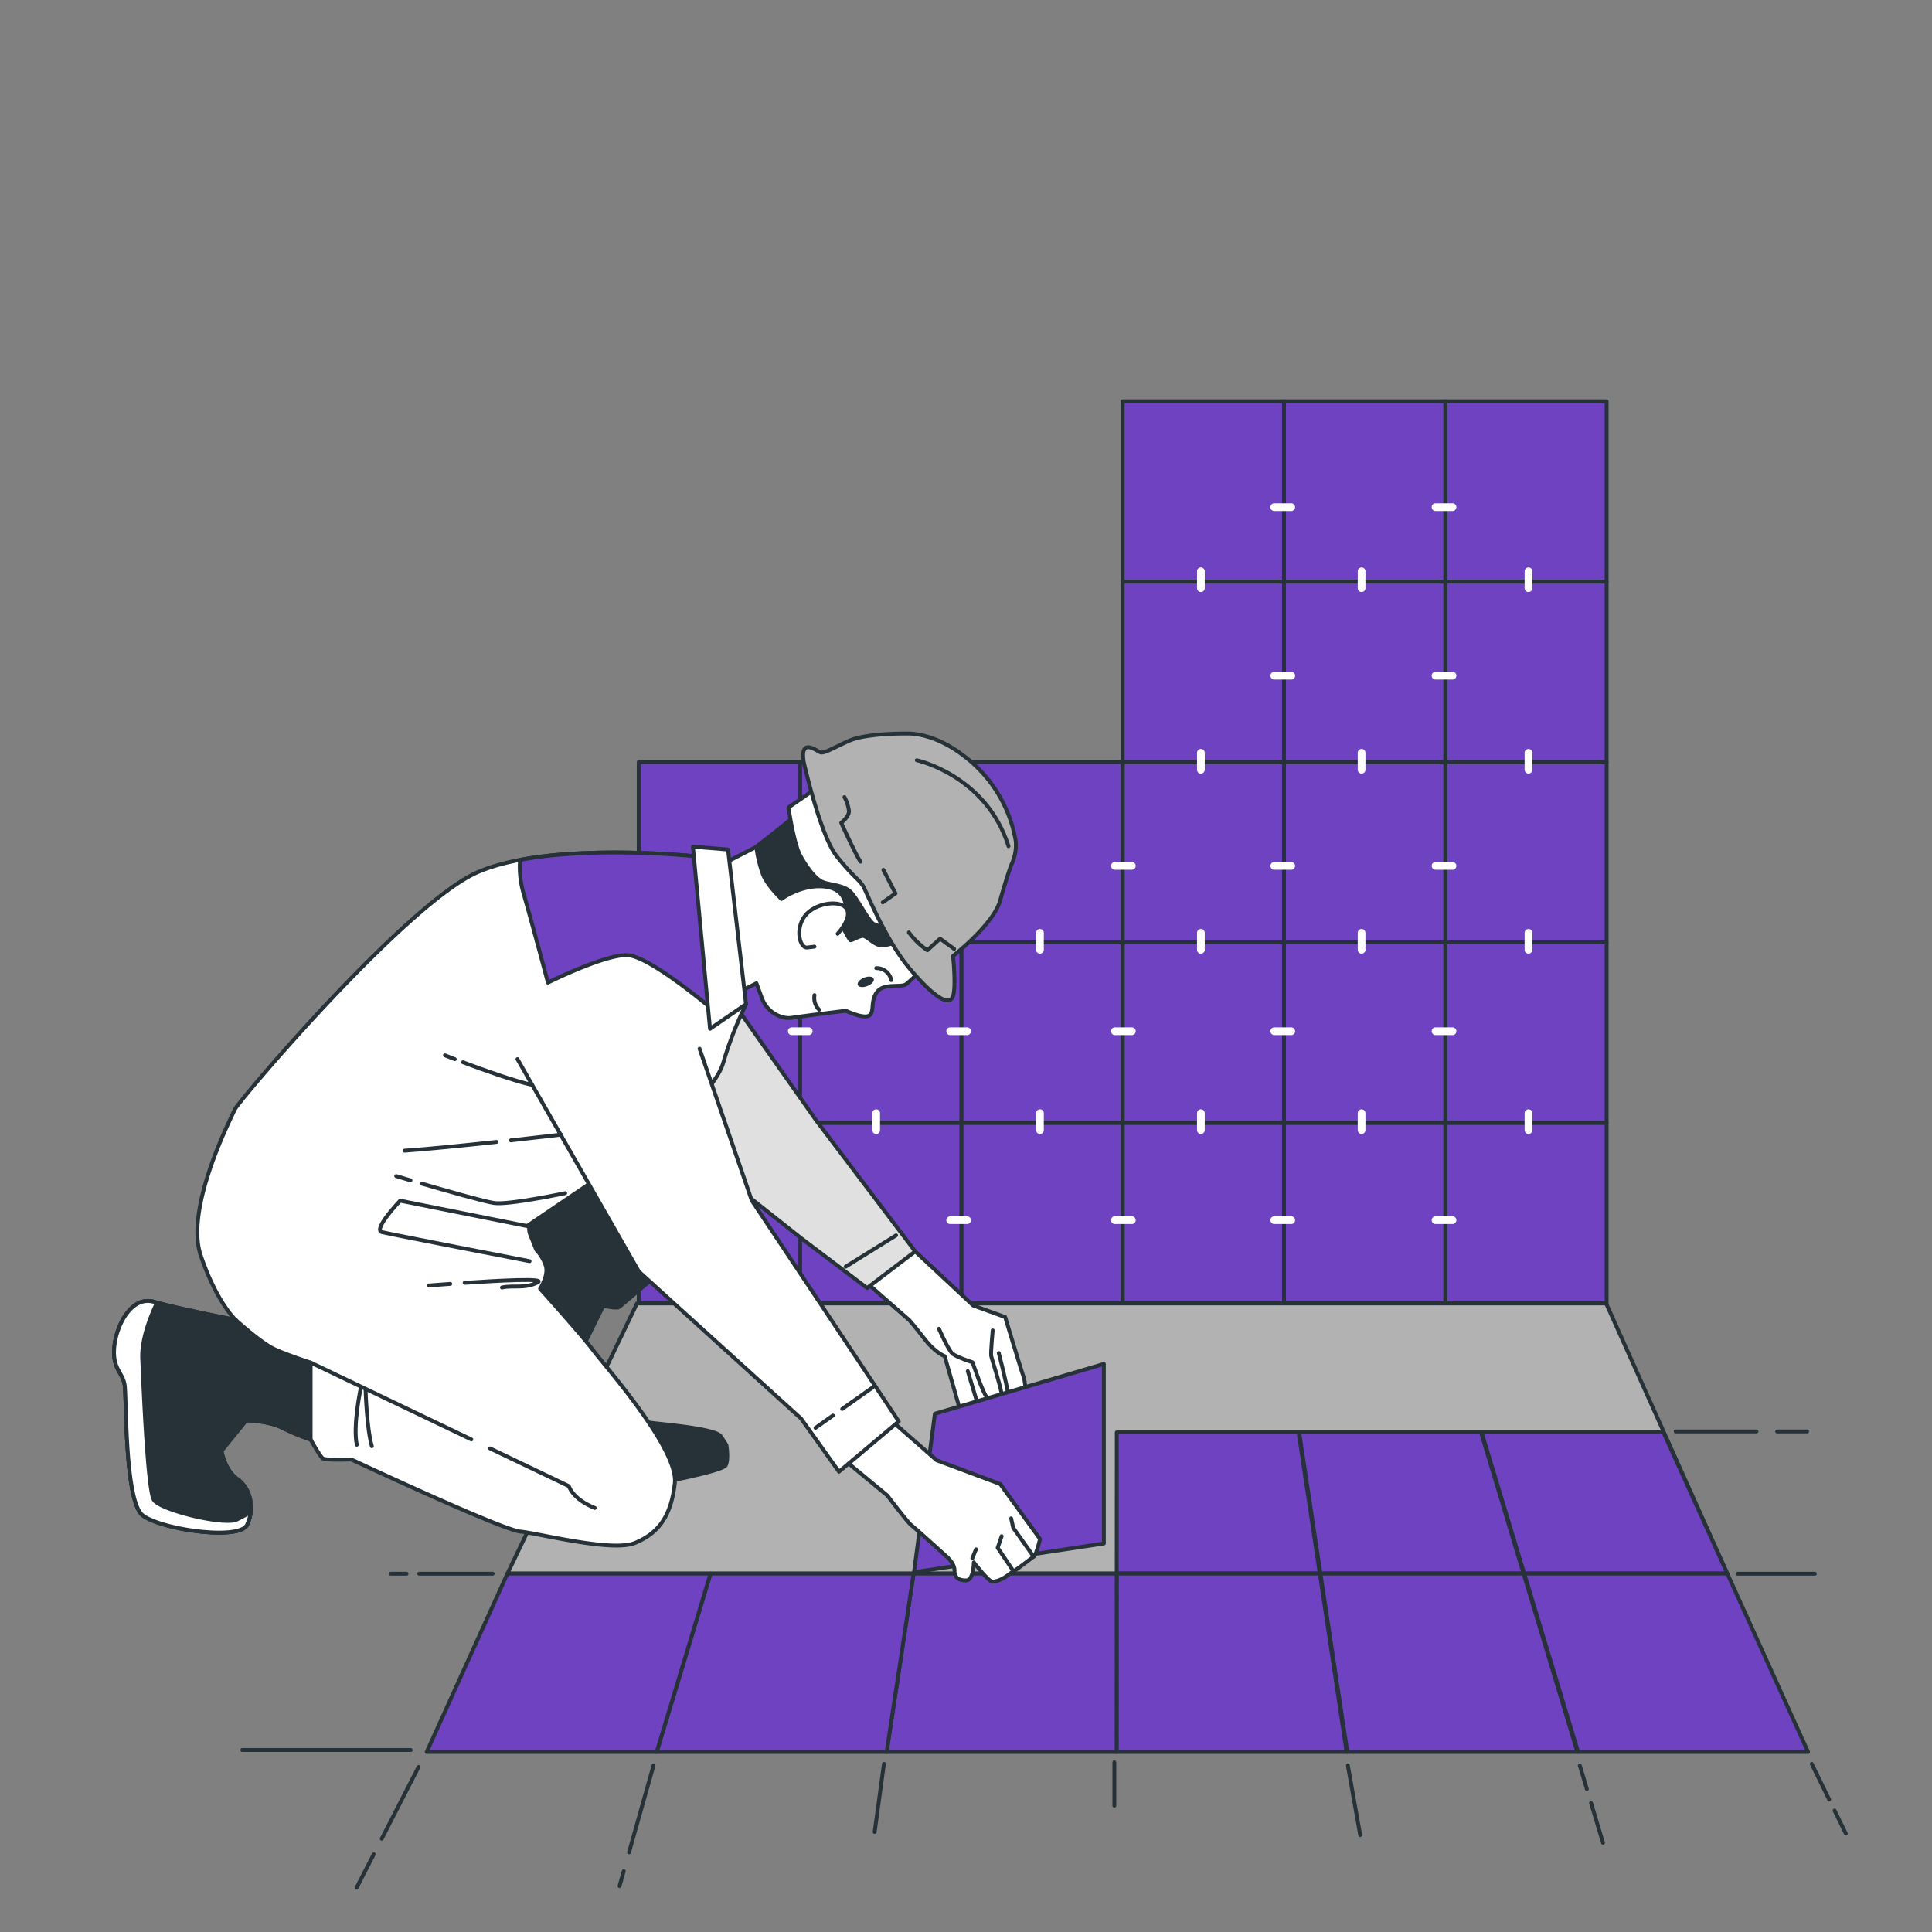 <svg xmlns="http://www.w3.org/2000/svg" viewBox="0 0 500 500"><rect x="0" y="0" width="500" height="500" fill="#808080" stroke="none"/><g id="freepik--tiles-2--inject-188"><rect x="374.04" y="290.59" width="41.75" height="46.66" style="fill:#6F42C1;stroke:#263238;stroke-linecap:round;stroke-linejoin:round"></rect><rect x="332.29" y="290.59" width="41.75" height="46.66" style="fill:#6F42C1;stroke:#263238;stroke-linecap:round;stroke-linejoin:round"></rect><rect x="290.54" y="290.59" width="41.75" height="46.66" style="fill:#6F42C1;stroke:#263238;stroke-linecap:round;stroke-linejoin:round"></rect><rect x="248.79" y="290.59" width="41.75" height="46.66" style="fill:#6F42C1;stroke:#263238;stroke-linecap:round;stroke-linejoin:round"></rect><rect x="207.04" y="290.59" width="41.75" height="46.66" style="fill:#6F42C1;stroke:#263238;stroke-linecap:round;stroke-linejoin:round"></rect><rect x="165.29" y="290.59" width="41.75" height="46.66" style="fill:#6F42C1;stroke:#263238;stroke-linecap:round;stroke-linejoin:round"></rect><rect x="374.04" y="243.9" width="41.75" height="46.66" style="fill:#6F42C1;stroke:#263238;stroke-linecap:round;stroke-linejoin:round"></rect><rect x="332.29" y="243.9" width="41.75" height="46.66" style="fill:#6F42C1;stroke:#263238;stroke-linecap:round;stroke-linejoin:round"></rect><rect x="290.54" y="243.9" width="41.75" height="46.66" style="fill:#6F42C1;stroke:#263238;stroke-linecap:round;stroke-linejoin:round"></rect><rect x="248.79" y="243.9" width="41.75" height="46.66" style="fill:#6F42C1;stroke:#263238;stroke-linecap:round;stroke-linejoin:round"></rect><rect x="207.04" y="243.9" width="41.75" height="46.66" style="fill:#6F42C1;stroke:#263238;stroke-linecap:round;stroke-linejoin:round"></rect><rect x="165.29" y="243.9" width="41.75" height="46.66" style="fill:#6F42C1;stroke:#263238;stroke-linecap:round;stroke-linejoin:round"></rect><rect x="374.04" y="197.22" width="41.75" height="46.66" style="fill:#6F42C1;stroke:#263238;stroke-linecap:round;stroke-linejoin:round"></rect><rect x="332.29" y="197.22" width="41.75" height="46.66" style="fill:#6F42C1;stroke:#263238;stroke-linecap:round;stroke-linejoin:round"></rect><rect x="290.54" y="197.22" width="41.75" height="46.66" style="fill:#6F42C1;stroke:#263238;stroke-linecap:round;stroke-linejoin:round"></rect><rect x="248.79" y="197.22" width="41.75" height="46.66" style="fill:#6F42C1;stroke:#263238;stroke-linecap:round;stroke-linejoin:round"></rect><rect x="207.04" y="197.22" width="41.75" height="46.66" style="fill:#6F42C1;stroke:#263238;stroke-linecap:round;stroke-linejoin:round"></rect><rect x="165.29" y="197.22" width="41.75" height="46.66" style="fill:#6F42C1;stroke:#263238;stroke-linecap:round;stroke-linejoin:round"></rect><rect x="374.04" y="150.53" width="41.75" height="46.66" style="fill:#6F42C1;stroke:#263238;stroke-linecap:round;stroke-linejoin:round"></rect><rect x="332.29" y="150.53" width="41.75" height="46.66" style="fill:#6F42C1;stroke:#263238;stroke-linecap:round;stroke-linejoin:round"></rect><rect x="290.54" y="150.53" width="41.75" height="46.66" style="fill:#6F42C1;stroke:#263238;stroke-linecap:round;stroke-linejoin:round"></rect><rect x="374.04" y="103.84" width="41.75" height="46.66" style="fill:#6F42C1;stroke:#263238;stroke-linecap:round;stroke-linejoin:round"></rect><rect x="332.29" y="103.84" width="41.75" height="46.66" style="fill:#6F42C1;stroke:#263238;stroke-linecap:round;stroke-linejoin:round"></rect><rect x="290.54" y="103.84" width="41.75" height="46.66" style="fill:#6F42C1;stroke:#263238;stroke-linecap:round;stroke-linejoin:round"></rect><path d="M352.38,153.22a1,1,0,0,1-1-1v-4.38a1,1,0,0,1,2,0v4.38A1,1,0,0,1,352.38,153.22Z" style="fill:#fff"></path><path d="M395.57,153.22a1,1,0,0,1-1-1v-4.38a1,1,0,1,1,2,0v4.38A1,1,0,0,1,395.57,153.22Z" style="fill:#fff"></path><path d="M310.79,153.22a1,1,0,0,1-1-1v-4.38a1,1,0,1,1,2,0v4.38A1,1,0,0,1,310.79,153.22Z" style="fill:#fff"></path><path d="M352.38,200.21a1,1,0,0,1-1-1v-4.38a1,1,0,0,1,2,0v4.38A1,1,0,0,1,352.38,200.21Z" style="fill:#fff"></path><path d="M395.57,200.21a1,1,0,0,1-1-1v-4.38a1,1,0,1,1,2,0v4.38A1,1,0,0,1,395.57,200.21Z" style="fill:#fff"></path><path d="M310.79,200.21a1,1,0,0,1-1-1v-4.38a1,1,0,1,1,2,0v4.38A1,1,0,0,1,310.79,200.21Z" style="fill:#fff"></path><path d="M352.38,246.8a1,1,0,0,1-1-1v-4.38a1,1,0,1,1,2,0v4.38A1,1,0,0,1,352.38,246.8Z" style="fill:#fff"></path><path d="M395.57,246.8a1,1,0,0,1-1-1v-4.38a1,1,0,0,1,2,0v4.38A1,1,0,0,1,395.57,246.8Z" style="fill:#fff"></path><path d="M310.79,246.8a1,1,0,0,1-1-1v-4.38a1,1,0,0,1,2,0v4.38A1,1,0,0,1,310.79,246.8Z" style="fill:#fff"></path><path d="M269.14,246.8a1,1,0,0,1-1-1v-4.38a1,1,0,1,1,2,0v4.38A1,1,0,0,1,269.14,246.8Z" style="fill:#fff"></path><path d="M226.75,246.8a1,1,0,0,1-1-1v-4.38a1,1,0,1,1,2,0v4.38A1,1,0,0,1,226.75,246.8Z" style="fill:#fff"></path><path d="M184.56,246.8a1,1,0,0,1-1-1v-4.38a1,1,0,0,1,2,0v4.38A1,1,0,0,1,184.56,246.8Z" style="fill:#fff"></path><path d="M352.38,293.47a1,1,0,0,1-1-1v-4.38a1,1,0,0,1,2,0v4.38A1,1,0,0,1,352.38,293.47Z" style="fill:#fff"></path><path d="M395.57,293.47a1,1,0,0,1-1-1v-4.38a1,1,0,0,1,2,0v4.38A1,1,0,0,1,395.57,293.47Z" style="fill:#fff"></path><path d="M310.79,293.47a1,1,0,0,1-1-1v-4.38a1,1,0,0,1,2,0v4.38A1,1,0,0,1,310.79,293.47Z" style="fill:#fff"></path><path d="M269.14,293.47a1,1,0,0,1-1-1v-4.38a1,1,0,0,1,2,0v4.38A1,1,0,0,1,269.14,293.47Z" style="fill:#fff"></path><path d="M226.75,293.47a1,1,0,0,1-1-1v-4.38a1,1,0,1,1,2,0v4.38A1,1,0,0,1,226.75,293.47Z" style="fill:#fff"></path><path d="M184.56,293.47a1,1,0,0,1-1-1v-4.38a1,1,0,0,1,2,0v4.38A1,1,0,0,1,184.56,293.47Z" style="fill:#fff"></path><path d="M328.79,174.87a1,1,0,0,1,1-1h4.38a1,1,0,0,1,0,2h-4.38A1,1,0,0,1,328.79,174.87Z" style="fill:#fff"></path><path d="M328.79,224.09a1,1,0,0,1,1-1h4.38a1,1,0,0,1,0,2h-4.38A1,1,0,0,1,328.79,224.09Z" style="fill:#fff"></path><path d="M328.79,131.25a1,1,0,0,1,1-1h4.38a1,1,0,0,1,0,2h-4.38A1,1,0,0,1,328.79,131.25Z" style="fill:#fff"></path><path d="M328.79,315.78a1,1,0,0,1,1-1h4.38a1,1,0,1,1,0,2h-4.38A1,1,0,0,1,328.79,315.78Z" style="fill:#fff"></path><path d="M328.79,266.88a1,1,0,0,1,1-1h4.38a1,1,0,0,1,0,2h-4.38A1,1,0,0,1,328.79,266.88Z" style="fill:#fff"></path><path d="M370.52,174.87a1,1,0,0,1,1-1h4.39a1,1,0,0,1,0,2h-4.39A1,1,0,0,1,370.52,174.87Z" style="fill:#fff"></path><path d="M370.52,224.09a1,1,0,0,1,1-1h4.39a1,1,0,0,1,0,2h-4.39A1,1,0,0,1,370.52,224.09Z" style="fill:#fff"></path><path d="M370.52,131.25a1,1,0,0,1,1-1h4.39a1,1,0,0,1,0,2h-4.39A1,1,0,0,1,370.52,131.25Z" style="fill:#fff"></path><path d="M370.52,315.78a1,1,0,0,1,1-1h4.39a1,1,0,1,1,0,2h-4.39A1,1,0,0,1,370.52,315.78Z" style="fill:#fff"></path><path d="M370.52,266.88a1,1,0,0,1,1-1h4.39a1,1,0,0,1,0,2h-4.39A1,1,0,0,1,370.52,266.88Z" style="fill:#fff"></path><path d="M287.54,224.09a1,1,0,0,1,1-1h4.38a1,1,0,0,1,0,2h-4.38A1,1,0,0,1,287.54,224.09Z" style="fill:#fff"></path><path d="M287.54,315.78a1,1,0,0,1,1-1h4.38a1,1,0,1,1,0,2h-4.38A1,1,0,0,1,287.54,315.78Z" style="fill:#fff"></path><path d="M287.54,266.88a1,1,0,0,1,1-1h4.38a1,1,0,0,1,0,2h-4.38A1,1,0,0,1,287.54,266.88Z" style="fill:#fff"></path><path d="M244.91,224.09a1,1,0,0,1,1-1h4.38a1,1,0,0,1,0,2h-4.38A1,1,0,0,1,244.91,224.09Z" style="fill:#fff"></path><path d="M244.91,315.78a1,1,0,0,1,1-1h4.38a1,1,0,0,1,0,2h-4.38A1,1,0,0,1,244.91,315.78Z" style="fill:#fff"></path><path d="M244.91,266.88a1,1,0,0,1,1-1h4.38a1,1,0,0,1,0,2h-4.38A1,1,0,0,1,244.91,266.88Z" style="fill:#fff"></path><path d="M203.91,224.09a1,1,0,0,1,1-1h4.38a1,1,0,0,1,0,2h-4.38A1,1,0,0,1,203.91,224.09Z" style="fill:#fff"></path><path d="M203.91,315.78a1,1,0,0,1,1-1h4.38a1,1,0,0,1,0,2h-4.38A1,1,0,0,1,203.91,315.78Z" style="fill:#fff"></path><path d="M203.91,266.88a1,1,0,0,1,1-1h4.38a1,1,0,0,1,0,2h-4.38A1,1,0,0,1,203.91,266.88Z" style="fill:#fff"></path></g><g id="freepik--tiles-1--inject-188"><polygon points="415.67 337.33 164.85 337.33 131.32 407.24 447.01 407.24 415.67 337.33" style="fill:#b2b2b2;stroke:#263238;stroke-linecap:round;stroke-linejoin:round"></polygon><polygon points="341.56 407.19 289.01 407.19 289.02 370.7 336.08 370.7 341.56 407.19" style="fill:#6F42C1;stroke:#263238;stroke-linecap:round;stroke-linejoin:round"></polygon><polygon points="394.28 407.19 341.73 407.19 336.23 370.7 383.29 370.7 394.28 407.19" style="fill:#6F42C1;stroke:#263238;stroke-linecap:round;stroke-linejoin:round"></polygon><polygon points="447.01 407.19 394.45 407.19 383.44 370.7 430.49 370.7 447.01 407.19" style="fill:#6F42C1;stroke:#263238;stroke-linecap:round;stroke-linejoin:round"></polygon><polygon points="348.5 453.4 288.98 453.4 289.01 407.24 341.57 407.24 348.5 453.4" style="fill:#6F42C1;stroke:#263238;stroke-linecap:round;stroke-linejoin:round"></polygon><polygon points="288.98 453.4 229.47 453.4 236.44 407.24 289 407.24 288.98 453.4" style="fill:#6F42C1;stroke:#263238;stroke-linecap:round;stroke-linejoin:round"></polygon><polygon points="229.46 453.4 169.95 453.4 183.88 407.24 236.44 407.24 229.46 453.4" style="fill:#6F42C1;stroke:#263238;stroke-linecap:round;stroke-linejoin:round"></polygon><polygon points="169.95 453.4 110.43 453.4 131.32 407.24 183.88 407.24 169.95 453.4" style="fill:#6F42C1;stroke:#263238;stroke-linecap:round;stroke-linejoin:round"></polygon><polygon points="408.21 453.4 348.69 453.4 341.74 407.24 394.3 407.24 408.21 453.4" style="fill:#6F42C1;stroke:#263238;stroke-linecap:round;stroke-linejoin:round"></polygon><polygon points="467.92 453.4 408.4 453.4 394.47 407.24 447.03 407.24 467.92 453.4" style="fill:#6F42C1;stroke:#263238;stroke-linecap:round;stroke-linejoin:round"></polygon><line x1="161.42" y1="484.25" x2="160.33" y2="488.12" style="fill:none;stroke:#263238;stroke-linecap:round;stroke-linejoin:round"></line><line x1="169.13" y1="456.9" x2="162.79" y2="479.39" style="fill:none;stroke:#263238;stroke-linecap:round;stroke-linejoin:round"></line><line x1="228.76" y1="456.5" x2="226.36" y2="474.11" style="fill:none;stroke:#263238;stroke-linecap:round;stroke-linejoin:round"></line><line x1="288.39" y1="456.1" x2="288.39" y2="467.31" style="fill:none;stroke:#263238;stroke-linecap:round;stroke-linejoin:round"></line><line x1="348.82" y1="456.9" x2="352.02" y2="474.91" style="fill:none;stroke:#263238;stroke-linecap:round;stroke-linejoin:round"></line><line x1="411.76" y1="466.61" x2="414.85" y2="476.91" style="fill:none;stroke:#263238;stroke-linecap:round;stroke-linejoin:round"></line><line x1="408.85" y1="456.9" x2="410.68" y2="463.01" style="fill:none;stroke:#263238;stroke-linecap:round;stroke-linejoin:round"></line><line x1="474.78" y1="468.56" x2="477.69" y2="474.51" style="fill:none;stroke:#263238;stroke-linecap:round;stroke-linejoin:round"></line><line x1="468.88" y1="456.5" x2="473.38" y2="465.7" style="fill:none;stroke:#263238;stroke-linecap:round;stroke-linejoin:round"></line><line x1="459.92" y1="370.46" x2="467.68" y2="370.46" style="fill:none;stroke:#263238;stroke-linecap:round;stroke-linejoin:round"></line><line x1="433.66" y1="370.46" x2="454.58" y2="370.46" style="fill:none;stroke:#263238;stroke-linecap:round;stroke-linejoin:round"></line><line x1="449.67" y1="407.28" x2="469.68" y2="407.28" style="fill:none;stroke:#263238;stroke-linecap:round;stroke-linejoin:round"></line><line x1="105.21" y1="407.28" x2="101.1" y2="407.28" style="fill:none;stroke:#263238;stroke-linecap:round;stroke-linejoin:round"></line><line x1="127.51" y1="407.28" x2="108.47" y2="407.28" style="fill:none;stroke:#263238;stroke-linecap:round;stroke-linejoin:round"></line><line x1="106.3" y1="452.9" x2="62.68" y2="452.9" style="fill:none;stroke:#263238;stroke-linecap:round;stroke-linejoin:round"></line><line x1="96.73" y1="479.88" x2="92.3" y2="488.52" style="fill:none;stroke:#263238;stroke-linecap:round;stroke-linejoin:round"></line><line x1="108.31" y1="457.3" x2="98.79" y2="475.87" style="fill:none;stroke:#263238;stroke-linecap:round;stroke-linejoin:round"></line></g><g id="freepik--Character--inject-188"><path d="M157.09,336l-6.73,13.66s14.92,17.87,16.19,18.29,18.49,1.47,20,3.79L188,374s.63,3.78-.21,5.25-18.08,4.84-19.55,4.84-38.47-34.26-38.47-34.26l7.57-19.55Z" style="fill:#263238;stroke:#263238;stroke-linecap:round;stroke-linejoin:round"></path><path d="M172.64,327.75s-10.93,9.25-12.4,10.51-28.59-6.09-29-8.61S132.49,316,132.49,316s28.38-21.23,29.64-20.81S172.64,327.75,172.64,327.75Z" style="fill:#263238;stroke:#263238;stroke-linecap:round;stroke-linejoin:round"></path><path d="M236.85,323.86l15,14,8.29,3s4.15,13.83,4.75,15.42.59,5.92.59,5.92l-17,2.77-4-14s-2.37-.79-5.13-4.35-4-4.94-4-4.94l-11.26-9.88Z" style="fill:#fff;stroke:#263238;stroke-linecap:round;stroke-linejoin:round"></path><path d="M243,343.88s2.4,5.48,3.48,6.42,5.21,2.27,5.21,2.27,2.81,8.3,3.75,9.1,3.61.27,3.74-.8-2.54-9.23-2.67-10,.4-6.56.4-6.56" style="fill:#fff;stroke:#263238;stroke-linecap:round;stroke-linejoin:round"></path><path d="M258.48,350.17s1.88,7.09,2.55,11.23" style="fill:none;stroke:#263238;stroke-linecap:round;stroke-linejoin:round"></path><line x1="250.46" y1="354.85" x2="252.87" y2="362.87" style="fill:none;stroke:#263238;stroke-linecap:round;stroke-linejoin:round"></line><polygon points="185.87 253.91 211.16 289.87 236.85 323.86 224.4 333.34 207.41 320.5 189.42 306.27 174.21 262.6 185.87 253.91" style="fill:#e0e0e0;stroke:#263238;stroke-linecap:round;stroke-linejoin:round"></polygon><line x1="231.91" y1="319.71" x2="218.87" y2="327.81" style="fill:none;stroke:#263238;stroke-linecap:round;stroke-linejoin:round"></line><path d="M179.57,221.58s-37.55-3.93-56,4.17S61.76,284.9,60.78,287.11s-13,25.52-8.83,37.8S61,341.6,61,341.6s-15.22-3-21.11-4.67-9.82,6.14-10.31,11.78,2.21,6.39,2.7,9.82,0,30,4.66,33.63,25,6.62,27,2.45,1-9.32-2.45-11.78-4.17-7.36-4.17-7.36l6.38-7.86s5.64,0,9.57,2a52,52,0,0,0,7.12,2.94s2.45,4.42,3.19,4.91,7.36.25,7.36.25,38.78,18.16,43.69,18.65,23.81,5.4,29.7,2.95,9.32-6.63,10.31-15.47-18.17-30.43-21.11-34.36-13.75-15.95-13.75-15.95,2.21-3.44,1.48-5.89a11.1,11.1,0,0,0-2.46-4.18l-2.45-6.13L173,292.51s12.52-11.05,14.23-17.67a94,94,0,0,1,5.89-15Z" style="fill:#fff;stroke:#263238;stroke-linecap:round;stroke-linejoin:round"></path><path d="M136.38,317.3l-32.82-6.56s-7.2,7.52-4.69,8.14,38.18,7.51,38.18,7.51" style="fill:#fff;stroke:#263238;stroke-linecap:round;stroke-linejoin:round"></path><path d="M134.58,222.55a24.55,24.55,0,0,0,.9,8.63c2.17,7.51,6.32,23.12,6.32,23.12s14.23-7.11,20.36-7.11,24.1,15.61,24.1,15.61L185,236.9l-5.41-15.32S153.88,218.89,134.58,222.55Z" style="fill:#6F42C1;stroke:#263238;stroke-linecap:round;stroke-linejoin:round"></path><path d="M239.18,250.24a51.9,51.9,0,0,1-4.67,4.46c-1.42,1-5.68-.4-7.51,2s-.61,5.08-2,6.09-6.09-1.21-6.09-1.21-11.57,1.42-14,1.82-6.29-1.21-7.72-5.07l-1.42-3.86-3.65,1.83-4.27-33.1,7.92-4.06s12.19-9.54,14-11.57,8.53-5.89,20.71,2S246.09,241.91,239.18,250.24Z" style="fill:#fff;stroke:#263238;stroke-linecap:round;stroke-linejoin:round"></path><path d="M224.48,255.18c-1.14.45-2.26.33-2.49-.27s.5-1.45,1.64-1.9,2.26-.32,2.49.28S225.62,254.74,224.48,255.18Z" style="fill:#263238"></path><path d="M226.77,250.55a3.85,3.85,0,0,1,3.89,3.1" style="fill:none;stroke:#263238;stroke-linecap:round;stroke-linejoin:round"></path><path d="M210.79,257.54a4.23,4.23,0,0,0,1.22,3.78" style="fill:none;stroke:#263238;stroke-linecap:round;stroke-linejoin:round"></path><path d="M217.78,239.33s2,3.89,2.33,4,2.22-1.11,3.22-1.11,2.89,2.33,4.67,2.44,5.77-1.44,5.77-1.44L211.23,206s-5.55,5.22-6.77,6.33-8.73,6.82-8.73,6.82a33.72,33.72,0,0,0,1.73,7.17c1.22,3,4.78,6.33,4.78,6.33s5-3.77,11-3.22,5.88,5.44,5.66,7.22A4.76,4.76,0,0,1,217.78,239.33Z" style="fill:#263238;stroke:#263238;stroke-linecap:round;stroke-linejoin:round"></path><path d="M216.78,241.66s3.78-4,2.33-6.44-8.1-1.66-10.77,1.78-1.33,8.44.56,8.22l1.89-.23" style="fill:#fff;stroke:#263238;stroke-linecap:round;stroke-linejoin:round"></path><path d="M211.06,204.14l-7,4.83s1.36,9.47,3.09,12.56,3.67,5.6,5.41,6.57,5.8.77,7.73,2.89,4.44,7.34,5.79,8.12a21.26,21.26,0,0,0,4.83,1.35l-17.57-37.28Z" style="fill:#fff;stroke:#263238;stroke-linecap:round;stroke-linejoin:round"></path><path d="M208,197.19s4.25,18.93,8.5,24.34,6,6.18,6.95,7.92,5.8,13.91,12,21.25,9.85,9.46,11,7.53.19-10.82.19-10.82,10.43-8.11,12.17-14.29,2.9-9.27,2.9-9.27a11.82,11.82,0,0,0,1.16-6.19,35,35,0,0,0-13.91-22.4c-7.73-5.8-14.1-5.41-14.1-5.41s-10.63-.19-15.26,1.93-6.38,3.28-7.34,2.9S207,190.81,208,197.19Z" style="fill:#b2b2b2;stroke:#263238;stroke-linecap:round;stroke-linejoin:round"></path><path d="M237.26,196.75S255.19,200.6,261,219" style="fill:none;stroke:#263238;stroke-linecap:round;stroke-linejoin:round"></path><path d="M218.55,206.3a10,10,0,0,1,1.16,3.63c0,1.49-2,3-2,3s3.79,8.42,5,10.07" style="fill:none;stroke:#263238;stroke-linecap:round;stroke-linejoin:round"></path><polyline points="228.62 225.11 231.75 231.22 228.45 233.53" style="fill:none;stroke:#263238;stroke-linecap:round;stroke-linejoin:round"></polyline><path d="M246.93,245.57l-3.63-2.64-3.3,3a20.28,20.28,0,0,1-4.78-4.62" style="fill:none;stroke:#263238;stroke-linecap:round;stroke-linejoin:round"></path><polygon points="188.41 219.86 193.07 259.87 183.75 266.25 179.33 219.12 188.41 219.86" style="fill:#fff;stroke:#263238;stroke-linecap:round;stroke-linejoin:round"></polygon><polygon points="285.68 399.45 236.55 406.88 241.95 365.87 285.68 352.99 285.68 399.45" style="fill:#6F42C1;stroke:#263238;stroke-linecap:round;stroke-linejoin:round"></polygon><path d="M230.63,367.61l11.78,10.31,16.44,6.14,10.31,14.23s-.92,4.07-1.65,4.56-4.24,3.3-5.22,3.79-2.7,2.46-5.4,2.7c-1,.09-4.87-5-4.87-5s0,4.67-2,4.67-3-.72-3-2.68-2.38-3.81-2.38-3.81-7.86-7.12-8.84-7.86-6.14-7.61-6.14-7.61l-12.76-10.55Z" style="fill:#fff;stroke:#263238;stroke-linecap:round;stroke-linejoin:round"></path><polyline points="261.68 392.95 262.22 395.39 267.51 402.85" style="fill:none;stroke:#263238;stroke-linecap:round;stroke-linejoin:round"></polyline><polyline points="259.23 397.56 258.2 400.56 262.29 406.64" style="fill:none;stroke:#263238;stroke-linecap:round;stroke-linejoin:round"></polyline><line x1="252.59" y1="400.96" x2="251.64" y2="403.26" style="fill:none;stroke:#263238;stroke-linecap:round;stroke-linejoin:round"></line><polyline points="181.05 271.4 194.55 310.67 232.59 367.86 217.13 380.87 207.31 367.12 165.34 329.08 133.92 274.1" style="fill:#fff;stroke:#263238;stroke-linecap:round;stroke-linejoin:round"></polyline><line x1="215.56" y1="366.34" x2="211.06" y2="369.52" style="fill:none;stroke:#263238;stroke-linecap:round;stroke-linejoin:round"></line><line x1="225.76" y1="359.13" x2="217.96" y2="364.64" style="fill:none;stroke:#263238;stroke-linecap:round;stroke-linejoin:round"></line><path d="M71,349.14c-3.49-1.61-10-7.54-10-7.54s-15.22-3-21.11-4.67-9.82,6.14-10.31,11.78,2.21,6.39,2.7,9.82,0,30,4.66,33.63,25,6.62,27,2.45,1-9.32-2.45-11.78-4.17-7.36-4.17-7.36l6.38-7.86s5.64,0,9.57,2a52,52,0,0,0,7.12,2.94V352.64S74.49,350.75,71,349.14Z" style="fill:#263238;stroke:#263238;stroke-linecap:round;stroke-linejoin:round"></path><path d="M61.31,393.24c-3.22,1.61-19.9-2.42-21.51-5.11s-2.69-29.31-3-36.57c-.19-5.18,2.36-11.32,3.83-14.41l-.75-.22c-5.89-1.71-9.82,6.14-10.31,11.78s2.21,6.39,2.7,9.82,0,30,4.66,33.63,25,6.62,27,2.45a10.55,10.55,0,0,0,.93-3.26C63.83,391.94,62.57,392.61,61.31,393.24Z" style="fill:#fff;stroke:#263238;stroke-linecap:round;stroke-linejoin:round"></path><path d="M126.82,374.85l20.4,9.76s.94,3.36,6.71,5.64" style="fill:#fff;stroke:#263238;stroke-linecap:round;stroke-linejoin:round"></path><line x1="80.41" y1="352.64" x2="121.98" y2="372.53" style="fill:#fff;stroke:#263238;stroke-linecap:round;stroke-linejoin:round"></line><path d="M93.41,359s-2.14,9.8-1.07,14.9" style="fill:none;stroke:#263238;stroke-linecap:round;stroke-linejoin:round"></path><path d="M94.62,359.79s.27,9.79,1.61,14.49" style="fill:none;stroke:#263238;stroke-linecap:round;stroke-linejoin:round"></path><path d="M109.22,306.34c6.68,1.94,16.29,4.67,18.68,5,3.75.54,18.38-2.55,18.38-2.55" style="fill:none;stroke:#263238;stroke-linecap:round;stroke-linejoin:round"></path><path d="M102.54,304.37l3.7,1.1" style="fill:none;stroke:#263238;stroke-linecap:round;stroke-linejoin:round"></path><path d="M128.46,295.53c-8.39.9-18,1.88-23.78,2.27" style="fill:none;stroke:#263238;stroke-linecap:round;stroke-linejoin:round"></path><path d="M145.21,293.64s-5.66.67-13,1.48" style="fill:none;stroke:#263238;stroke-linecap:round;stroke-linejoin:round"></path><path d="M119.82,274.91c5.3,2,13.73,5,17.87,5.85" style="fill:none;stroke:#263238;stroke-linecap:round;stroke-linejoin:round"></path><path d="M115.15,273.11l2.55,1" style="fill:none;stroke:#263238;stroke-linecap:round;stroke-linejoin:round"></path><path d="M120.25,332c9-.61,21.06-1.24,18.92-.13-3.36,1.74-6.31.67-9.26,1.34" style="fill:none;stroke:#263238;stroke-linecap:round;stroke-linejoin:round"></path><path d="M111,332.68s2.28-.18,5.54-.41" style="fill:none;stroke:#263238;stroke-linecap:round;stroke-linejoin:round"></path></g></svg>
